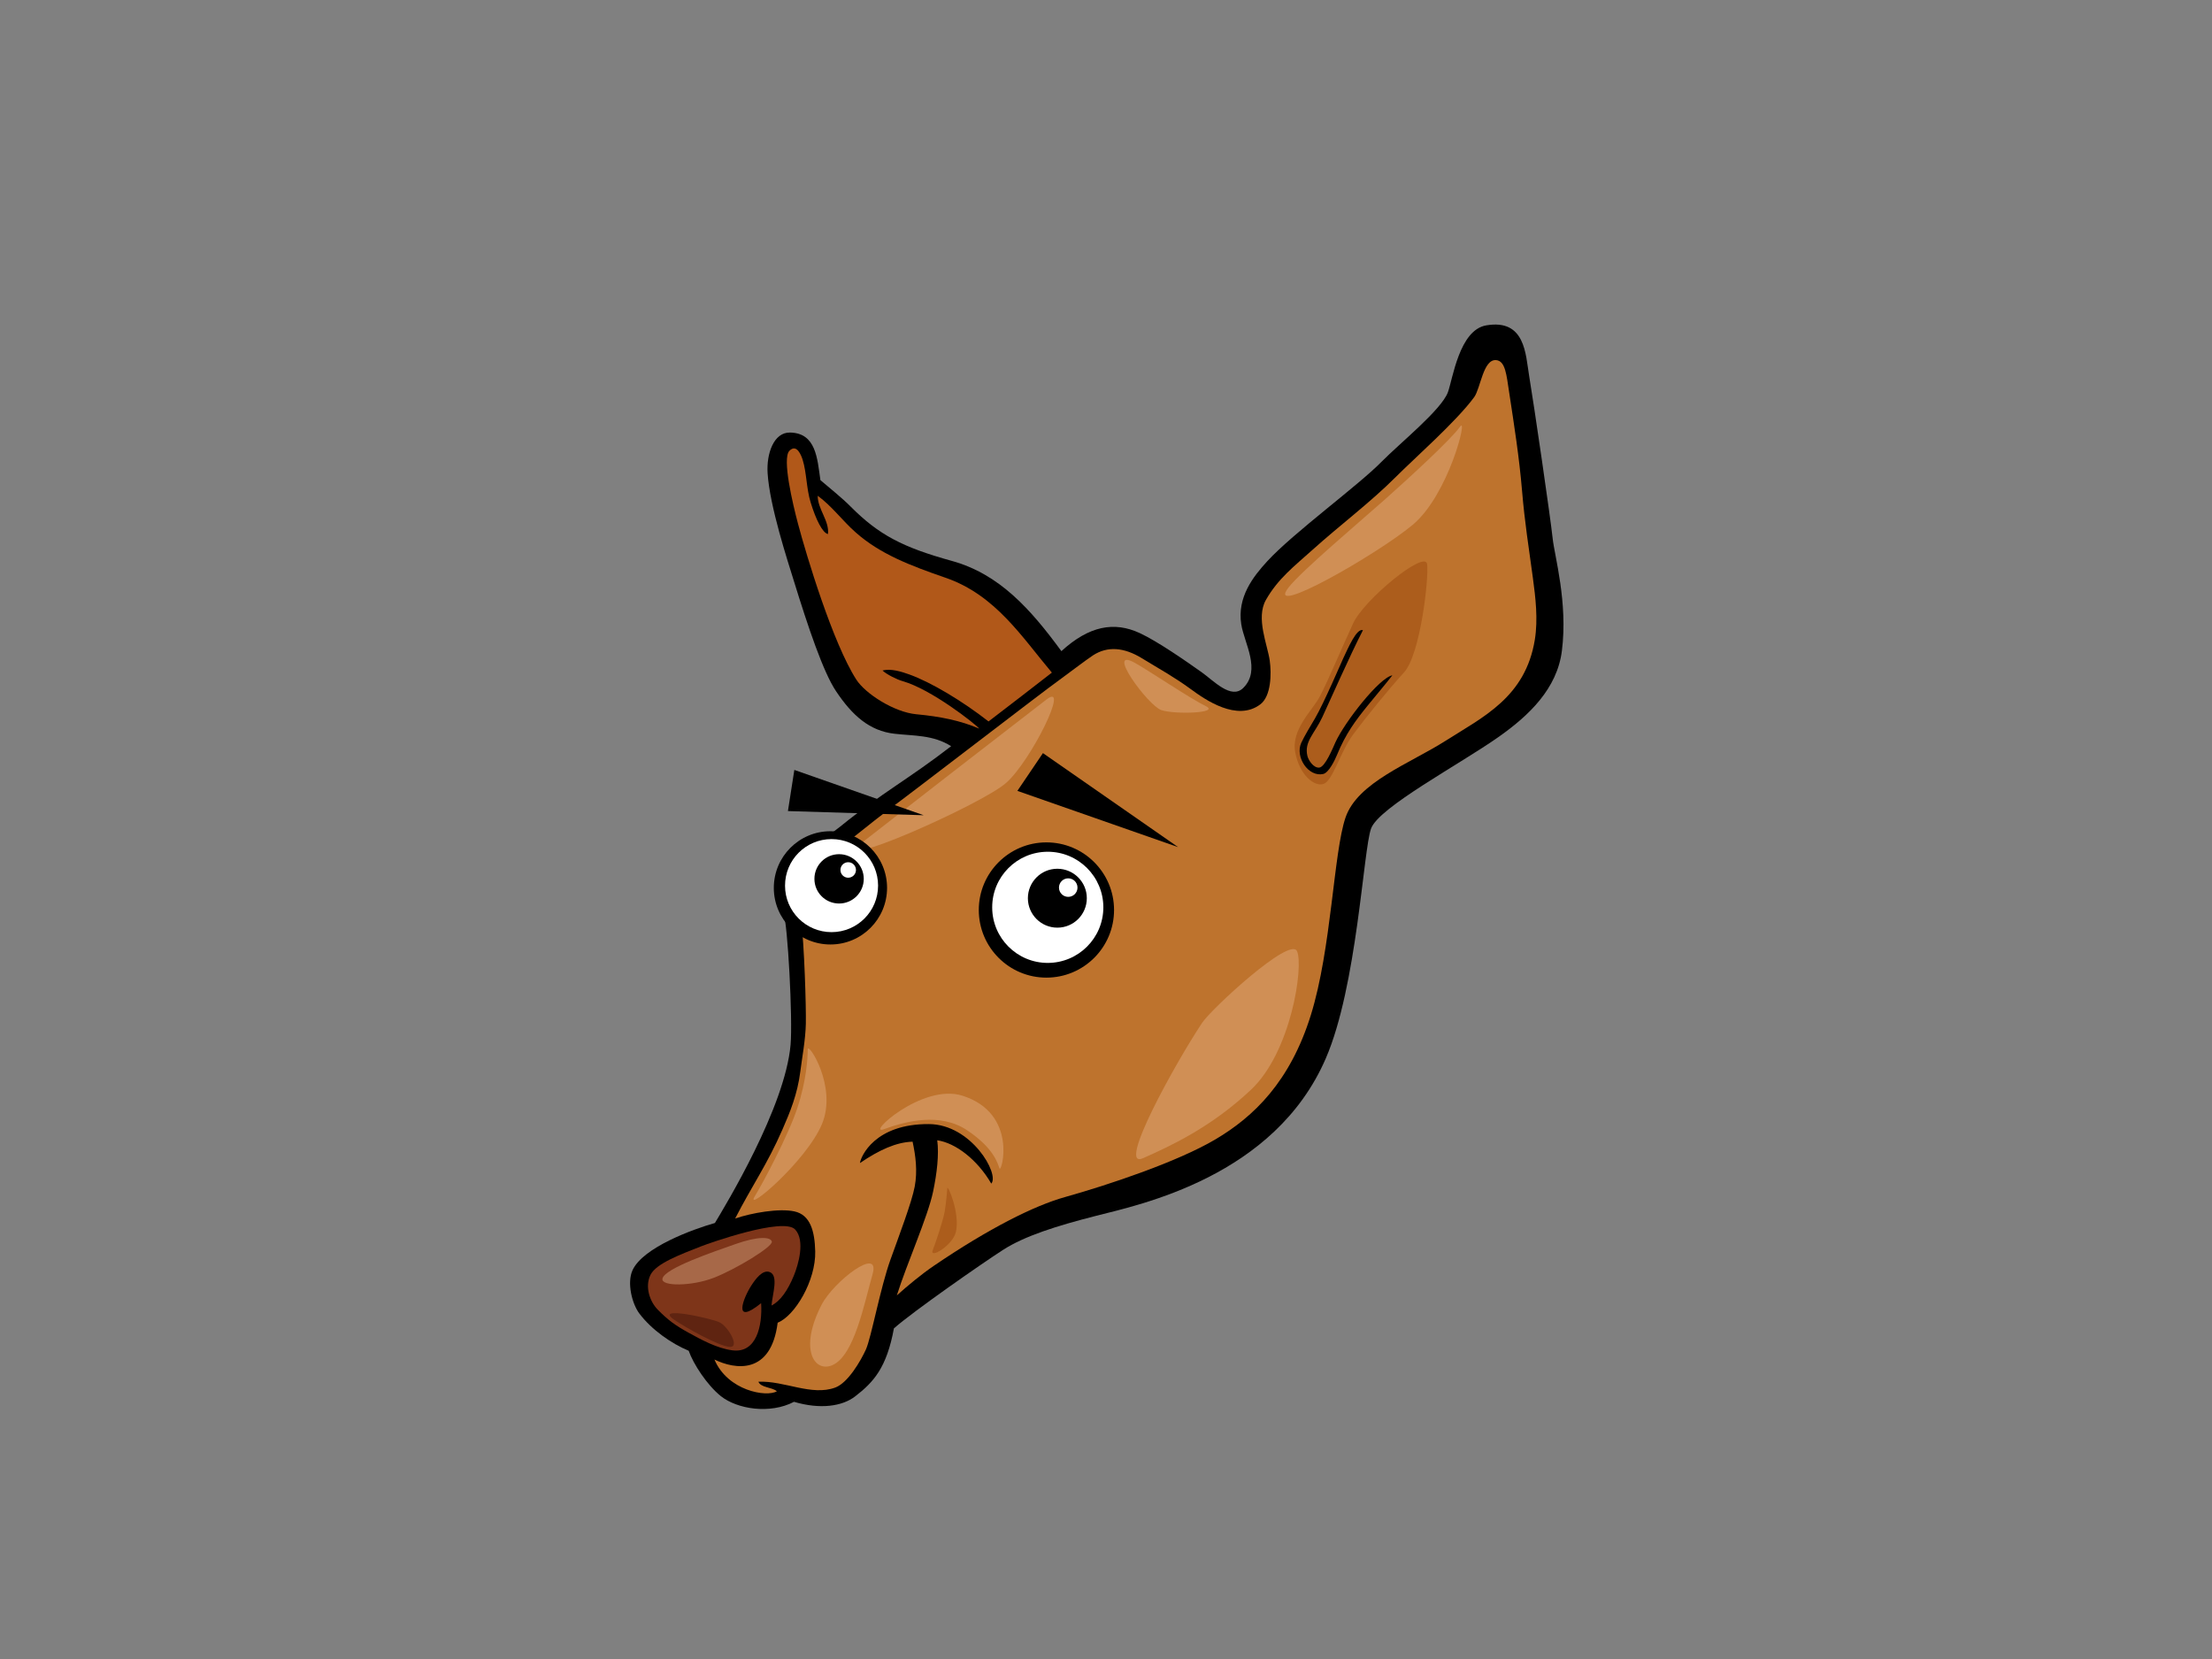 <?xml version="1.0" encoding="utf-8"?>
<!-- Generator: Adobe Illustrator 17.0.0, SVG Export Plug-In . SVG Version: 6.00 Build 0)  -->
<!DOCTYPE svg PUBLIC "-//W3C//DTD SVG 1.1//EN" "http://www.w3.org/Graphics/SVG/1.1/DTD/svg11.dtd">
<svg version="1.1" id="Layer_1" xmlns="http://www.w3.org/2000/svg" xmlns:xlink="http://www.w3.org/1999/xlink" x="0px" y="0px"
	 width="800px" height="600px" viewBox="0 0 800 600" enable-background="new 0 0 800 600" xml:space="preserve">
<rect x="0" y="0" width="800" height="600" fill="#808080" stroke="none"/>
<g>
	<path d="M561.534,194.674c-0.773-7.38-6.749-48.316-8.527-58.935c-1.262-7.532-1.345-20.478-15.494-18.065
		c-9.753,1.666-12.096,19.401-13.865,24.196c-2.337,6.346-17.46,18.488-23.971,25.115c-8.5,8.663-31.873,25.697-41.309,35.946
		c-5.11,5.556-11.003,13.038-9.443,22.891c1.084,6.805,7.255,16.495,0.717,22.98c-4.362,4.32-10.682-2.594-15.074-5.704
		c-5.919-4.191-15.93-11.145-22.312-14.112c-9.32-4.34-18.386-2.628-28.387,6.508c-11.125-15.16-22.388-27.871-39.624-32.634
		c-17.659-4.875-26.407-9.396-36.547-19.599c-3.278-3.298-7.968-7.02-10.986-9.618c-1.13-7.84-1.556-17.044-10.992-17.209
		c-5.926-0.106-8.553,7.714-8.104,14.707c0.753,11.954,7.301,31.841,9.413,38.692c5.344,17.325,10.725,33.225,15.299,40.093
		c5.9,8.861,12.179,14.417,21.179,15.441c7.189,0.82,13.898,0.373,20.491,4.495c-15.329,11.875-24.808,16.661-40.407,29.306
		c-2.254,1.834-17.738,13.035-19.652,15.51c-3.576,4.64-2.333,11.078-0.575,15.533c1.53,3.874,3.375,38.339,2.561,47.639
		c-1.983,22.726-23.661,58.258-27.362,64.458c-7.945,2.261-26.057,8.831-29.811,17.117c-2.036,4.478-0.212,12.09,2.538,15.702
		c4.468,5.86,11.465,10.738,17.794,13.402c1.643,4.736,6.666,12.45,11.64,16.41c5.856,4.66,17.698,6.616,26.447,2.042
		c9.495,2.823,17.464,1.619,22.088-1.947c6.739-5.205,11.422-10.388,14.04-24.606c6.832-6.055,31.689-23.39,39.462-28.39
		c7.77-5.004,19.278-8.656,33.658-12.321c15.887-4.052,64.587-14.152,83.088-56.959c11.316-26.186,13.54-75.381,16.36-83.102
		c2.819-7.714,32.122-23.254,46.211-33.192c10.817-7.638,21.073-17.325,22.808-31.094
		C567.1,217.819,562.189,200.997,561.534,194.674z"/>
	<path fill-rule="evenodd" clip-rule="evenodd" fill="#B15819" d="M331.369,258.316c-8.015-0.75-18.406-7.44-21.671-12.529
		c-8.481-13.217-17.973-44.654-21.076-56.321c-1.947-7.324-5.81-23.641-3.136-26.414c2.68-2.773,4.353,1.788,4.802,3.229
		c1.464,4.637,1.322,10.312,2.895,15.441c1.92,6.273,4.339,11.055,6.266,11.422c0.549-4.785-3.738-8.986-3.708-13.845
		c5.301,3.9,8.782,8.887,13.766,13.286c8.752,7.74,19.513,11.905,32.479,16.373c18.108,6.237,27.726,21.618,38.441,34.3
		c-5.529,4.34-16.013,12.364-22.907,17.662c-9.535-7.436-20.719-14.132-28.625-16.988c-2.796-1.005-6.686-2.241-9.72-1.428
		c1.5,1.411,5.146,3.239,7.314,3.85c10.318,2.922,26.341,15.507,27.663,17.166C347.375,260.603,340.081,259.132,331.369,258.316z"/>
	<path fill-rule="evenodd" clip-rule="evenodd" fill="#7E3519" d="M249.1,482.03c-4.977-2.73-7.588-4.68-11.224-8.385
		c-2.938-2.998-4.687-8.349-2.634-12.543c2.059-4.194,10.979-7.446,18.28-10.335c2.568-1.021,29.815-10.728,34.065-6.098
		c3.675,4.006,1.173,12.665-0.506,16.74c-2.148,5.242-4.881,9.185-8.051,10.745c0.321-4.055,2.598-10.691-0.542-12.053
		c-2.7-1.167-5.368,2.707-6.689,4.72c-3.001,4.557-6.997,14.925,3.474,6.487c0.509,8.23-1.699,18.175-10.371,17.061
		C259.263,487.645,253.535,484.462,249.1,482.03z"/>
	<path fill-rule="evenodd" clip-rule="evenodd" fill="#BE732D" d="M554.382,208.975c-1.504-11.059-2.955-20.138-3.903-31.372
		c-1.028-12.195-2.816-23.542-4.7-35.883c-0.945-6.138-1.325-11.177-4.673-11.478c-4.703-0.43-5.628,10.213-7.955,13.395
		c-6.362,8.706-21.701,22.2-28.192,28.714c-9.396,9.416-20.197,17.437-30.304,26.529c-6.59,5.92-12.444,10.385-16.823,18.089
		c-3.728,6.567,0.595,16.248,1.388,21.955c0.664,4.815,0.499,12.85-3.404,15.811c-8.408,6.379-19.969-1.686-25.191-5.529
		c-5.701-4.191-11.27-7.248-17.708-11.181c-6.432-3.926-12.348-4.382-17.53-1.068c-2.297,1.467-10.536,7.754-12.536,9.168
		c-5.694,4.035-54.064,41.329-61.731,46.905c-3.761,2.74-16.651,13.19-22.137,17.441c-4.237,3.289-10.49,2.912-12.119,8.372
		c-1.63,5.454,2.142,7.176,2.766,12.381c1.296,10.834,1.94,33.16,1.811,39.029c-0.129,5.869-1.365,12.245-2.006,17.348
		c-1.012,8.071-3.708,14.635-6.455,20.904c-5.605,12.8-10.817,19.972-17.107,32.194c5.979-2.049,15.914-3.784,21.433-2.581
		c5.757,1.253,7.354,7.136,7.529,14.453c0.251,10.593-7.377,23.363-13.58,25.796c-2.396,18.948-15.372,16.975-22.871,13.329
		c4.812,11.333,18.842,13.703,22.58,11.481c-1.748-1.543-5.751-1.226-6.679-3.457c9.416-0.423,19.219,5.285,27.812,2.102
		c4.557-1.689,9.171-9.571,11.078-13.778c1.907-4.211,5.196-22.246,8.877-32.495c3.169-8.824,7.724-20.825,8.765-26.391
		c1.061-5.688,0.334-11.144-0.767-16.251c-5.889,0.159-12.096,2.994-19.034,7.724c0.297-2.396,5.384-14.218,24.96-14.093
		c15.335,0.096,25.614,18.132,22.534,21.529c-5.04-8.692-12.946-14.724-19.543-15.666c0.674,5.143-0.092,11.809-1.497,18.545
		c-1.923,9.198-9.555,26.162-13.118,37.558c3.715-3.364,9.013-7.744,13.369-10.698c19.926-13.544,36.296-21.754,47.447-24.87
		c15.732-4.402,40.678-12.731,54.463-20.895c13.782-8.163,26.936-20.799,34.442-44.886c7.502-24.084,8.193-58.76,12.562-71.508
		c4.373-12.747,23.287-19.519,36.233-27.765c13.524-8.613,28.83-15.705,32.224-36.527
		C556.296,223.92,555.334,216.005,554.382,208.975z"/>
	<path fill-rule="evenodd" clip-rule="evenodd" fill="#AC5D1C" d="M477.306,251.934c-2.591,4.961-10.421,11.842-8.871,20.134
		c1.553,8.296,6.973,12.589,10.285,11.439c3.309-1.144,6.038-11.66,10.699-17.916c4.66-6.266,12.559-16.006,18.402-22.448
		c5.843-6.438,8.983-33.804,8.315-39.108c-0.664-5.298-22.732,12.724-26.744,21.377C485.383,234.06,480.498,245.833,477.306,251.934
		z"/>
	<path fill-rule="evenodd" clip-rule="evenodd" d="M492.929,227.906c-4.776,9.294-11.997,25.683-14.714,31.497
		c-2.763,5.919-6.613,8.818-5.377,13.974c0.38,1.58,2.198,4.399,4.27,4.234c2.155-0.169,4.931-7.096,5.853-9.118
		c3.374-7.407,15.957-23.482,20.61-24.252c-2.965,3.797-5.516,6.736-8.851,10.844c-4.452,5.486-8.005,10.206-11.184,17.96
		c-0.843,2.062-3.001,6.425-4.974,6.875c-5.387,1.21-10.252-6.174-7.952-11.25c1.074-2.373,3.649-6.603,5.004-8.9
		c3.229-5.509,9.693-20.646,10.189-21.688C487.607,234.338,490.605,227.143,492.929,227.906z"/>
	<path fill-rule="evenodd" clip-rule="evenodd" fill="#A76848" d="M239.585,462.448c0.727-3.748,18.591-9.76,26.516-12.549
		c7.925-2.796,12.622-2.651,13.045-0.846c0.42,1.808-13.019,9.984-20.97,13.068C250.231,465.211,239.017,465.34,239.585,462.448z"/>
	<path fill-rule="evenodd" clip-rule="evenodd" fill="#5F2411" d="M243.796,477.281c4.237,2.898,15.917,9.446,20.005,9.829
		c4.088,0.38-0.486-7.413-3.586-8.884C257.105,476.755,236.32,472.161,243.796,477.281z"/>
	<path fill-rule="evenodd" clip-rule="evenodd" fill="#D08F55" d="M273.025,432.567c2.651-4.257,12.067-21.859,15.359-31.867
		c3.292-10.004,3.764-18.214,3.748-21.159c-0.02-2.951,10.827,13.385,5.139,27.002C291.573,420.15,268.864,439.25,273.025,432.567z"
		/>
	<path fill-rule="evenodd" clip-rule="evenodd" fill="#D08F55" d="M297.145,471.88c4.389-8.494,21.466-21.569,18.409-10.953
		c-3.05,10.619-6.58,29.441-14.565,32.822C294.491,496.509,288.866,487.903,297.145,471.88z"/>
	<path fill-rule="evenodd" clip-rule="evenodd" fill="#D08F55" d="M312.759,303.962c4.233-3.368,57.197-44.456,65.77-51.023
		c8.57-6.567-5.612,22.164-14.605,30.168C354.917,291.105,296.835,316.613,312.759,303.962z"/>
	<path fill-rule="evenodd" clip-rule="evenodd" fill="#D08F55" d="M319.788,408.354c7.948-2.928,20.316-6.058,30.02,0.446
		c9.71,6.504,10.969,11.928,11.677,13.766c0.717,1.831,6.858-19.9-13.451-26.308C333.438,391.65,312.772,410.939,319.788,408.354z"
		/>
	<path fill-rule="evenodd" clip-rule="evenodd" fill="#D08F55" d="M466.002,212.495c4.634-5.992,26.44-24.348,35.123-32.082
		c8.682-7.737,23.829-21.645,26.9-26.073c3.067-4.429-4.075,24.669-17.173,35.526C497.757,200.722,457.29,223.762,466.002,212.495z"
		/>
	<path fill-rule="evenodd" clip-rule="evenodd" fill="#D08F55" d="M410.412,239.712c4.825,2.661,20.29,13.094,25.651,15.659
		c5.357,2.561-11.194,3.084-16.049,1.448C415.158,255.179,399.482,233.68,410.412,239.712z"/>
	<path fill-rule="evenodd" clip-rule="evenodd" fill="#D08F55" d="M434.787,369.887c3.351-5.034,31.877-31.411,34.31-25.878
		c2.422,5.533-2.122,36.448-16.661,50.114c-14.549,13.676-29.19,20.369-39.032,24.751
		C403.564,423.26,425.182,384.317,434.787,369.887z"/>
	<path fill-rule="evenodd" clip-rule="evenodd" fill="#AC5D1C" d="M337.348,452.129c0.744-1.828,3.718-10.573,4.296-13.871
		c0.569-3.295,0.849-7.238,0.972-8.547c0.122-1.312,4.627,8.98,3.107,15.802C344.629,450.414,335.976,455.527,337.348,452.129z"/>
	<g>
		<path d="M402.913,329.083c0.013,13.508-10.923,24.477-24.434,24.49c-13.511,0.023-24.467-10.917-24.484-24.434
			c-0.017-13.494,10.923-24.457,24.431-24.48C391.927,304.642,402.886,315.579,402.913,329.083z"/>
		<path fill="#FFFFFF" d="M399.043,328.128c0,11.098-8.986,20.101-20.088,20.124c-11.101,0.01-20.111-8.986-20.114-20.081
			c-0.02-11.102,8.973-20.104,20.071-20.124C390,308.037,399.019,317.023,399.043,328.128z"/>
	</g>
	<g>
		<path d="M393.061,324.833c0.006,5.883-4.753,10.665-10.645,10.668c-5.876,0.007-10.655-4.753-10.669-10.642
			c0-5.88,4.766-10.656,10.642-10.662C388.278,314.197,393.061,318.95,393.061,324.833z"/>
		<path fill="#FFFFFF" d="M389.689,321.012c0.007,1.844-1.487,3.344-3.338,3.348c-1.861,0.01-3.358-1.497-3.358-3.345
			c-0.003-1.854,1.491-3.355,3.351-3.351C388.186,317.664,389.693,319.158,389.689,321.012z"/>
	</g>
	<g>
		<path d="M320.819,321.085c0.006,11.317-9.145,20.491-20.455,20.498c-11.313,0.02-20.491-9.142-20.504-20.448
			c-0.01-11.313,9.141-20.495,20.451-20.508C311.621,300.617,320.799,309.768,320.819,321.085z"/>
		<path fill="#FFFFFF" d="M317.57,320.272c0.017,9.304-7.512,16.843-16.809,16.849c-9.297,0.01-16.839-7.509-16.842-16.803
			c-0.017-9.294,7.505-16.839,16.806-16.849C310.022,303.459,317.564,310.985,317.57,320.272z"/>
	</g>
	<g>
		<path d="M312.392,317.836c0.003,4.928-3.986,8.933-8.917,8.933c-4.928,0.01-8.937-3.982-8.927-8.91
			c-0.017-4.925,3.973-8.924,8.907-8.93C308.373,308.926,312.378,312.915,312.392,317.836z"/>
		<path fill="#FFFFFF" d="M309.572,314.633c0,1.547-1.259,2.799-2.809,2.809c-1.544-0.003-2.816-1.256-2.806-2.809
			c0-1.544,1.256-2.806,2.796-2.8C308.31,311.831,309.566,313.08,309.572,314.633z"/>
	</g>
	<polygon points="426.081,306.371 377.193,272.375 367.949,286.032 	"/>
	<polygon points="284.963,293.333 287.283,278.457 334.066,294.84 	"/>
</g>
</svg>
